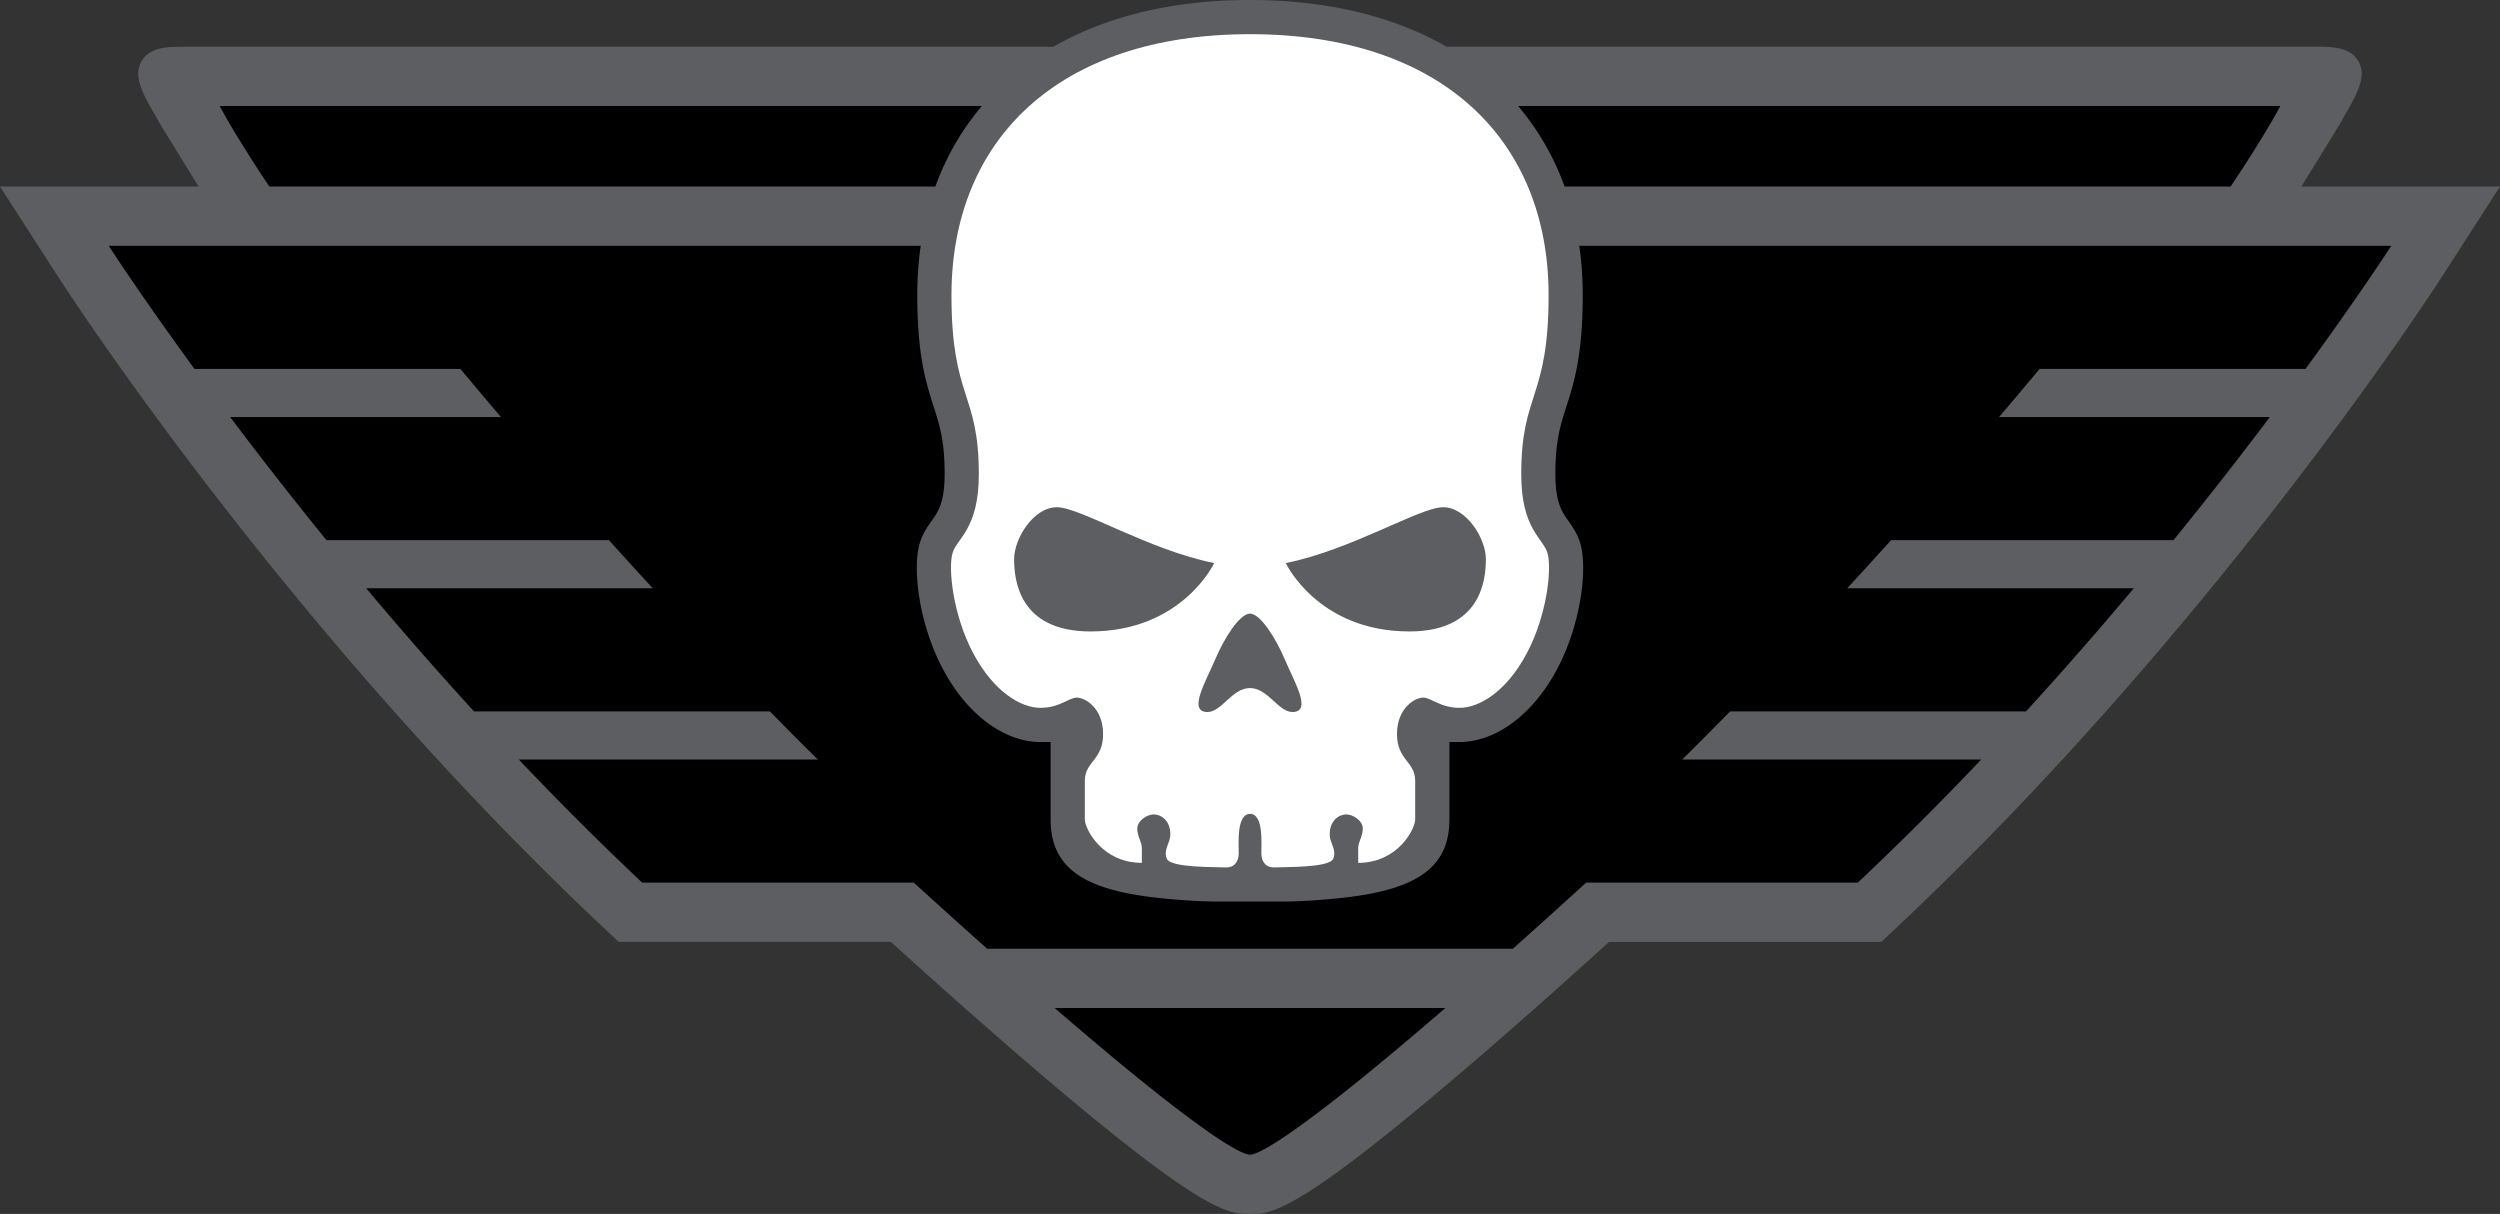 <svg xmlns="http://www.w3.org/2000/svg" xml:space="preserve" width="150" height="72.835"><rect width="100%" height="100%" fill="#333333" stroke="none"/><path fill="#5d5e61" d="M138.082 11.193s2.354-3.815 2.385-3.876c.575-1.103 1.668-2.547 1.048-3.624-.541-.941-1.688-.889-2.934-.889H86.795C83.59.961 79.581 0 75 0s-8.591.962-11.794 2.804H11.419c-1.244 0-2.396-.052-2.937.889-.621 1.077.476 2.521 1.049 3.624.031.061 2.387 3.876 2.387 3.876H0l3.533 5.482c.55.853 13.675 21.086 32.559 38.87l1.027.969h16.335a509 509 0 0 0 3.411 3.066l1.012.901s2.282 2 3.078 2.689C72.142 72.835 73.66 72.835 75 72.835s2.858 0 14.042-9.665c.8-.689 3.081-2.689 3.081-2.689l1.011-.901c1.078-.96 2.223-1.989 3.412-3.066h16.334l1.026-.969c18.885-17.783 32.01-38.017 32.562-38.87L150 11.193z"/><path d="M138.331 22.136c3.298-4.519 5.146-7.388 5.146-7.388h-48.72q.207 1.435.207 2.964c0 3.614-.524 5.258-.989 6.707-.362 1.136-.651 2.034-.651 4.029 0 1.706.393 2.259.771 2.795.238.337.538.756.71 1.322.466 1.513.072 4.843-1.378 7.581-1.428 2.698-3.668 4.375-5.85 4.375h-.613v4.65c0 3.334-2.668 4.411-7.462 4.799-1.913.155-2.523.121-4.502.121s-2.588.034-4.501-.121c-4.794-.388-7.462-1.465-7.462-4.799v-4.65h-.615c-2.18 0-4.42-1.677-5.847-4.375-1.451-2.738-1.846-6.068-1.381-7.581.174-.565.471-.984.712-1.322.379-.536.772-1.089.772-2.795 0-1.996-.29-2.894-.651-4.029-.465-1.449-.991-3.093-.991-6.707q0-1.53.208-2.964H6.523s1.849 2.87 5.146 7.388h15.955q1.23 1.474 2.435 2.887H13.811a251 251 0 0 0 5.778 7.386h16.946q1.345 1.492 2.633 2.888H21.975c2 2.387 4.164 4.87 6.464 7.385h17.753a266 266 0 0 0 2.875 2.888h-17.94a188 188 0 0 0 7.404 7.387h16.297a501 501 0 0 0 4.403 3.967h31.538a451 451 0 0 0 4.401-3.967h16.3a188 188 0 0 0 7.403-7.387h-17.939a286 286 0 0 0 2.874-2.888h17.754a227 227 0 0 0 6.463-7.385h-17.193q1.288-1.397 2.634-2.888h16.943a248 248 0 0 0 5.78-7.386h-16.247q1.204-1.412 2.434-2.887zM63.281 60.481h23.438C78.948 67.197 75.72 69.28 75 69.28c-.722 0-3.946-2.083-11.719-8.799m70.554-49.288c2.093-3.119 2.985-4.834 2.985-4.834H91.086a15.8 15.8 0 0 1 2.792 4.834zM13.18 6.359s.893 1.715 2.981 4.834h39.961a15.7 15.7 0 0 1 2.792-4.834z"/><path fill="#fff" d="M91.614 39.187c-1.23 2.324-2.871 3.283-4.036 3.283-1.161 0-1.709-.615-2.188-.615s-1.571.615-1.571 2.188 1.092 1.641 1.092 2.804v2.325c0 .548-1.023 2.599-3.419 2.599v-.888c0-.378.276-.686.276-1.163 0-.479-.583-.855-.993-.855s-.992.342-.992 1.196c0 .548.444.924.206 1.47-.241.549-2.974.479-3.488.514s-.82-.307-.82-.854.141-2.359-.679-2.359-.679 1.812-.679 2.359-.307.89-.82.854c-.513-.034-3.25.035-3.488-.514-.24-.546.205-.922.205-1.47 0-.854-.581-1.196-.991-1.196s-.992.376-.992.855c0 .478.274.785.274 1.163v.888c-2.394 0-3.421-2.051-3.421-2.599v-2.325c0-1.163 1.096-1.23 1.096-2.804s-1.096-2.188-1.574-2.188c-.479 0-1.025.615-2.188.615s-2.804-.959-4.035-3.283c-1.232-2.325-1.506-5.129-1.232-6.018s1.573-1.436 1.573-4.72c0-4.924-1.641-4.512-1.641-10.736 0-9.301 6.389-15.662 17.913-15.662 11.523 0 17.914 6.361 17.914 15.662 0 6.225-1.641 5.813-1.641 10.736 0 3.285 1.299 3.831 1.571 4.72.274.889-.002 3.693-1.232 6.018m-28.202-8.753c-1.403 0-2.564 1.88-2.564 3.11s.274 4.343 4.583 4.343c5.506 0 7.421-4.103 7.421-4.103-3.934-.785-8.037-3.35-9.44-3.35m13.736 3.35s1.917 4.103 7.421 4.103c4.309 0 4.584-3.112 4.584-4.343s-1.165-3.11-2.564-3.11c-1.403 0-5.508 2.565-9.441 3.35m-4.24 5.791c-.548 1.3-1.665 3.146-.455 3.146.842 0 1.475-1.437 2.547-1.437s1.704 1.437 2.548 1.437c1.209 0 .093-1.847-.455-3.146S75.615 36.817 75 36.817s-1.544 1.458-2.092 2.758"/></svg>